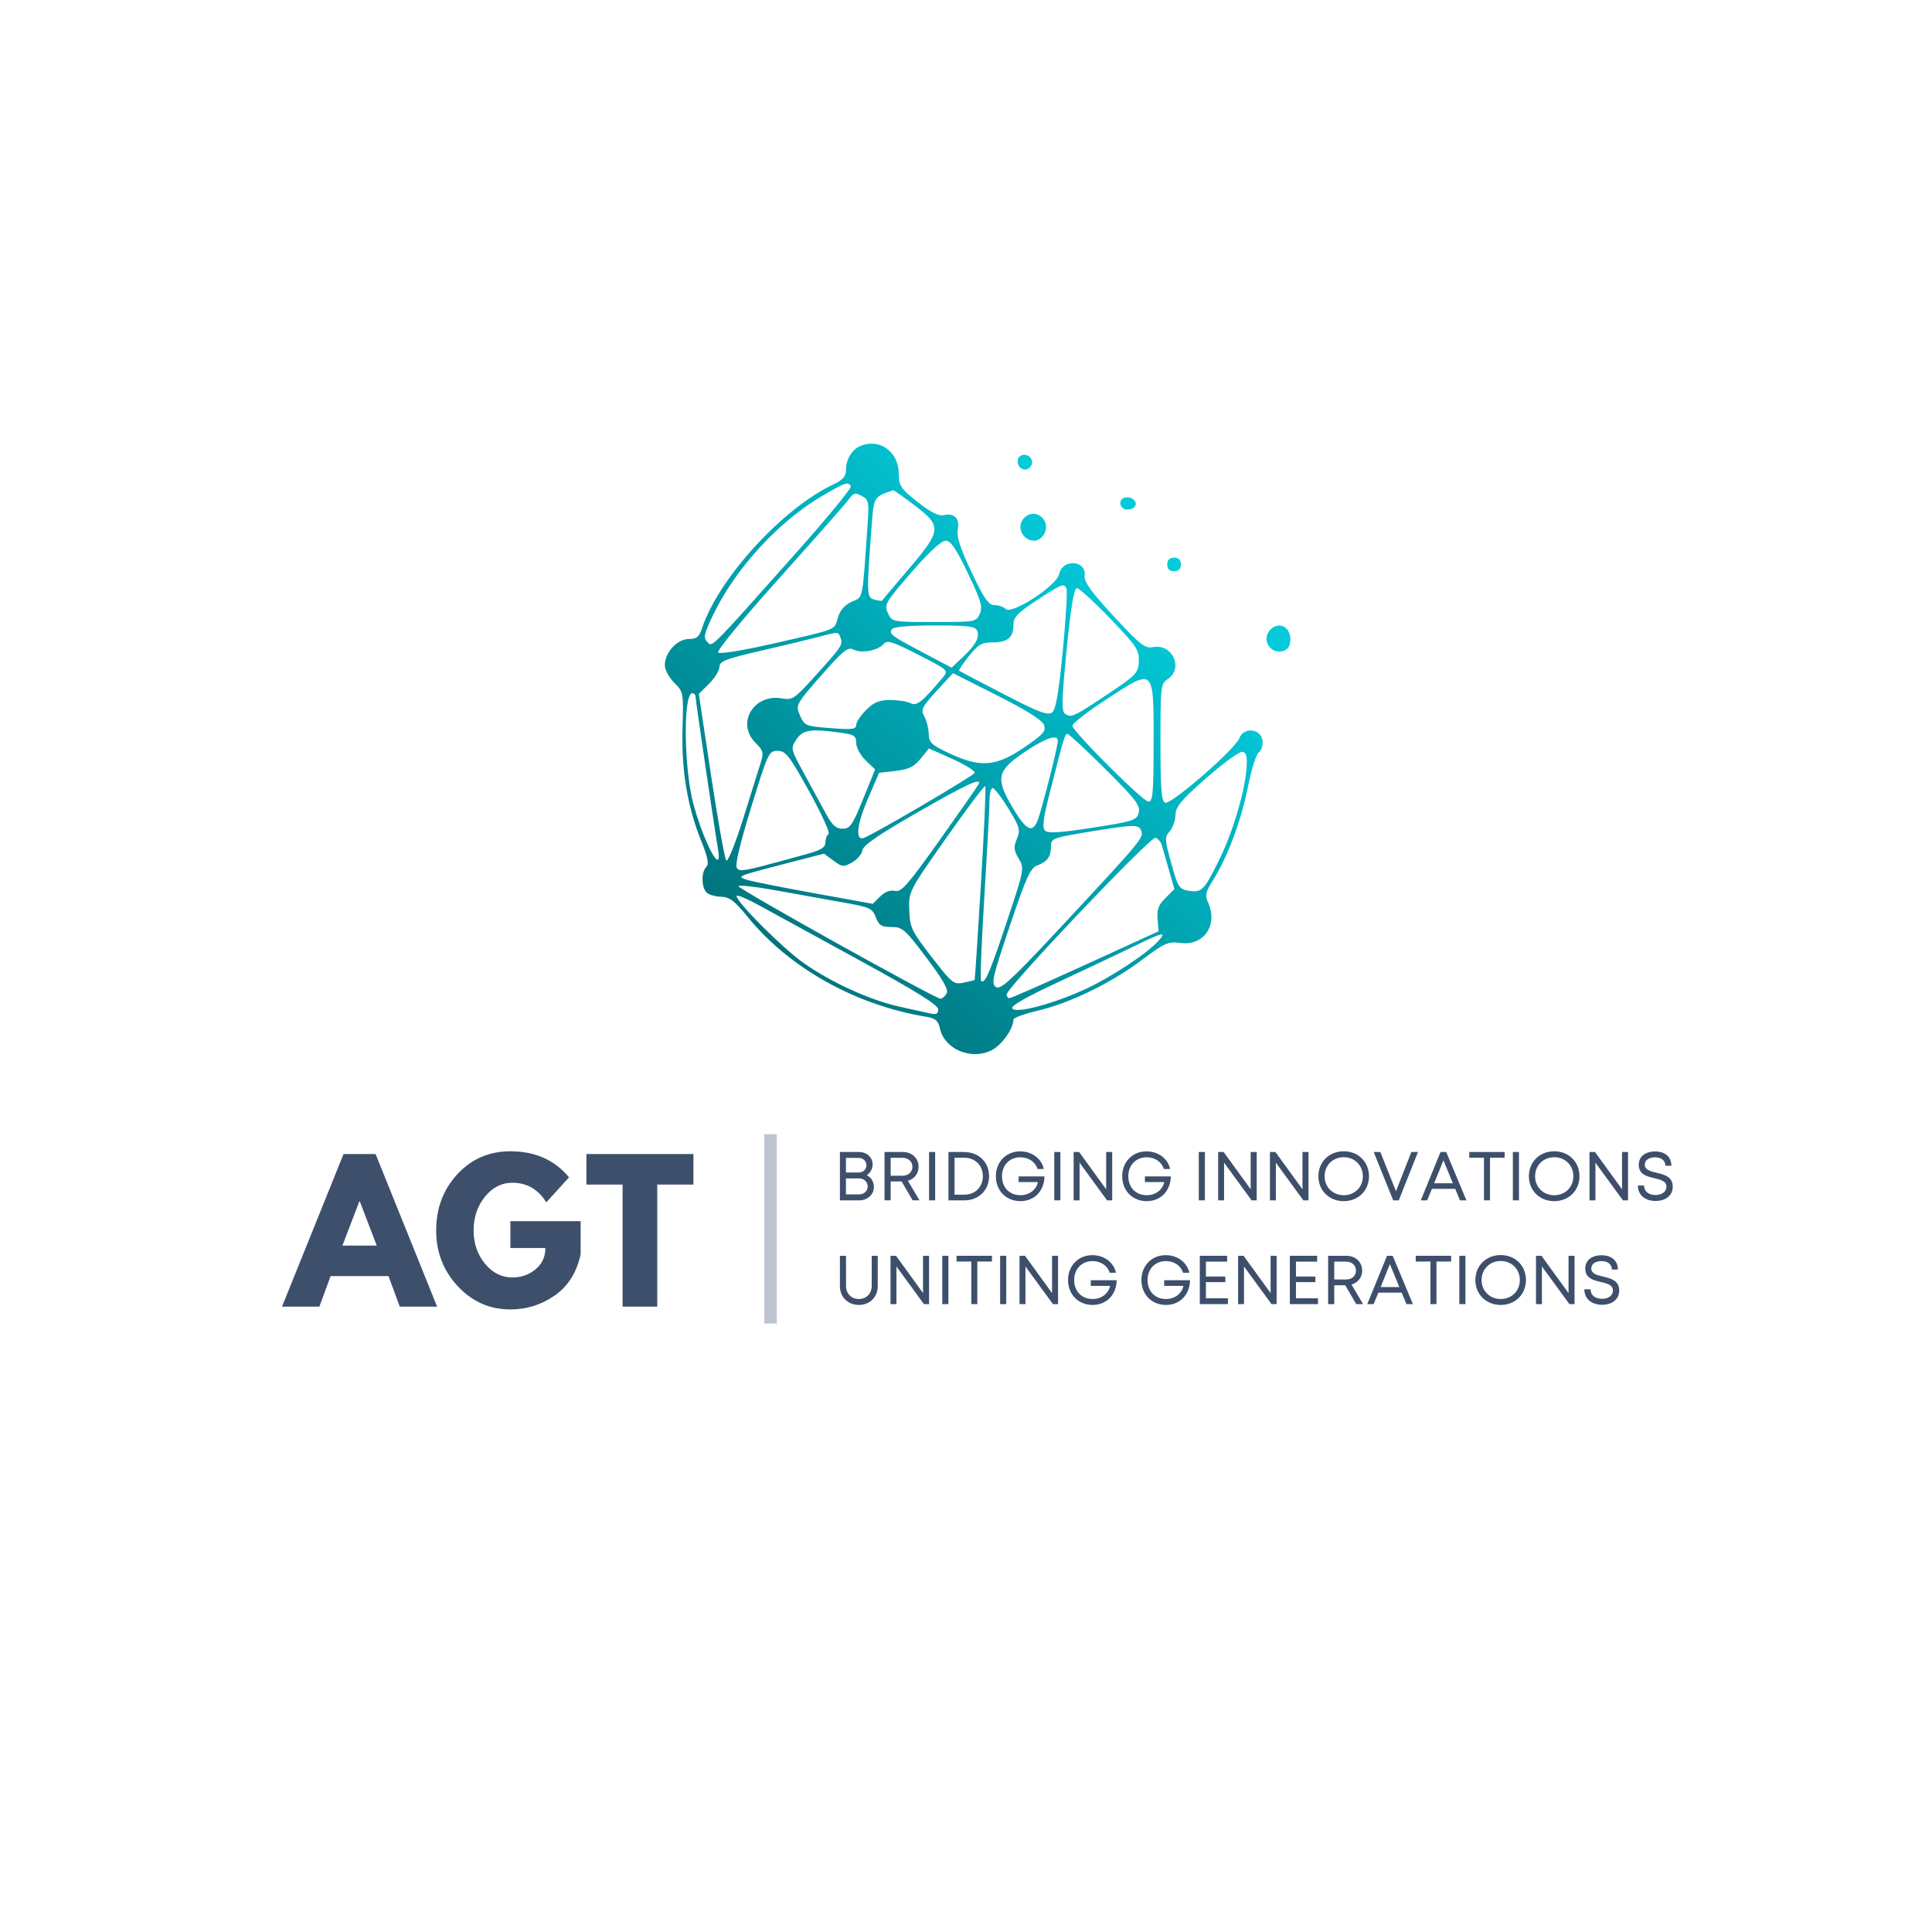 <?xml version="1.0" encoding="UTF-8"?>
<svg version="1.1" viewBox="0 0 1333.3 1333.3" xmlns="http://www.w3.org/2000/svg">
<defs>
<linearGradient id="a" x2="1" gradientTransform="matrix(189.06 210.27 -210.27 189.06 394.63 491.44)" gradientUnits="userSpaceOnUse">
<stop stop-color="#016f78" offset="0"/>
<stop stop-color="#009aa6" offset=".454"/>
<stop stop-color="#04cad9" offset="1"/>
</linearGradient>
<clipPath id="b">
<path d="m0 1e3h1e3v-1e3h-1e3z"/>
</clipPath>
</defs>
<g transform="matrix(1.333 0 0 -1.333 0 1333.3)">
<path d="m445.61 769.42c-4.588-1.88-7.638-6.967-7.638-12.743 0-3.097-1.707-4.985-6.632-7.302-26.167-12.323-59.288-48.569-67.822-74.213-1.57-4.718-2.829-5.759-6.961-5.759-5.948 0-12.378-7.018-12.378-13.523 0-2.359 2.188-6.455 4.866-9.099 4.791-4.742 4.858-5.112 4.309-23.756-0.641-21.497 2.535-40.493 9.742-58.339 3.397-8.411 4.047-11.794 2.552-13.28-2.637-2.61-2.569-10.551 0.118-13.212 1.175-1.158 4.553-2.157 7.528-2.225 4.394-0.1 6.97-2.056 13.883-10.551 21.366-26.265 55.51-45.412 91.815-51.498 5.399-0.907 6.7-1.973 7.655-6.279 2.323-10.485 15.792-16.302 26.319-11.349 5.416 2.552 11.719 11.222 11.719 16.134 0 0.881 5.77 2.963 12.834 4.634 16.713 3.962 37.962 14.345 53.877 26.331 11.636 8.755 13.353 9.503 19.78 8.647 12.151-1.611 19.58 9.418 14.213 21.103-1.638 3.55-1.192 5.413 2.754 11.617 7.301 11.458 14.602 31.075 17.996 48.376 1.709 8.662 4.216 16.587 5.583 17.603 1.374 1.023 2.216 3.785 1.877 6.144-0.887 6.228-9.68 7.11-11.954 1.192-2.207-5.758-35.36-34.585-38.427-33.417-1.934 0.739-2.433 7.127-2.433 31.226 0 28.943 0.169 30.403 3.761 32.771 8.382 5.515 2.432 18.492-7.597 16.554-4.15-0.807-6.598 1.124-20.328 15.94-11.515 12.431-15.47 17.896-15.081 20.835 1.098 8.301-11.482 9.225-13.231 0.964-1.259-5.968-24.511-21.086-27.646-17.98-1.098 1.091-3.701 1.981-5.795 1.981-3.077 0-5.349 3.266-11.898 17.107-5.939 12.558-7.823 18.434-7.097 22.111 1.124 5.708-1.884 8.654-7.519 7.344-2.417-0.553-6.785 1.696-13.274 6.825-8.855 7-9.682 8.277-9.792 14.908-0.137 8.996-6.515 15.309-14.101 15.31-1.813 0-3.694-0.361-5.577-1.132m-79.489-101.47c-2.061 2.048-1.614 4.122 2.94 13.665 11.5 24.109 33.94 48.62 56.685 61.9 12.04 7.034 13.248 7.445 14.769 5.011 0.541-0.864-12.277-16.461-28.473-34.643-35.415-39.774-41.819-47.141-44.244-47.142-0.689 0-1.056 0.594-1.677 1.209m86.527 21.867c-4.047 1.04-4.09 2.51-1.216 40.25 0.971 12.759 1.25 13.179 11.009 16.335 0.312 0.101 5.297-3.408 11.059-7.807 14.228-10.853 14.026-12.918-3.126-33.048-7.485-8.788-13.696-16.133-13.798-16.334-0.021-0.048-0.129-0.07-0.309-0.07-0.607-1e-3 -2.027 0.259-3.619 0.674m-80.833-27.433c-0.886 0.865 12.421 17.083 30.975 37.758 17.887 19.936 33.99 38.143 35.774 40.468 3.692 4.81 3.793 4.835 8.203 2.493 2.73-1.443 3.152-3.374 2.56-11.836-3.016-43.658-2.23-39.671-8.373-42.567-3.742-1.762-6.116-4.499-7.181-8.293-1.842-6.53 0.422-5.633-33.847-13.472-12.637-2.888-23.316-4.749-26.888-4.75-0.665 0-1.083 0.065-1.223 0.199m111.76 15.807c-21.714 0.017-21.714 0.017-23.877 4.625-2.045 4.366-1.42 5.457 12.1 21.037 9.048 10.424 15.537 16.426 17.759 16.426 2.678 0 5.373-3.928 11.55-16.847 6.852-14.345 7.765-17.477 6.116-21.053-1.803-3.929-2.399-4.189-21.057-4.189-0.827 0-1.69 0-2.591 1e-3m36.06-37.32c-12.31 6.363-22.677 11.801-23.04 12.079-0.355 0.277 1.901 3.701 5.02 7.605 4.798 6.011 6.674 7.092 12.241 7.092 7.832 0 10.824 2.502 10.824 9.041 0 4.021 2.01 6.145 11.946 12.675 13.08 8.579 13.892 8.915 15.471 6.38 0.592-0.956-0.228-15.361-1.825-32.015-2.146-22.304-3.617-30.831-5.584-32.36-0.465-0.362-1.05-0.564-1.861-0.564-2.962 0-8.949 2.692-23.192 10.067m31.853-10.267c-1.993 1.267-1.875 6.724 0.744 33.308 2.18 22.094 3.793 31.806 5.29 31.806 1.182 0 8.956-7.084 17.27-15.748 13.721-14.295 15.09-16.343 14.804-22.169-0.296-5.993-1.329-7.084-15.836-16.771-13.037-8.695-17.184-11.338-19.732-11.338-0.943 0-1.666 0.361-2.54 0.912m-73.337 31.63c-16.899 8.931-17.98 9.737-16.391 12.28 0.751 1.201 8.964 1.906 22.136 1.906 17.414 0 21.122-0.462 22.01-2.753 1.361-3.518-0.743-7.312-7.697-13.876l-5.534-5.222zm-102.12-107.5c-0.82 0.839-4.352 20.59-7.858 43.885l-6.378 42.365 5.347 5.305c2.941 2.913 5.349 6.825 5.349 8.697 0 2.896 3.074 4.104 20.793 8.184 11.44 2.645 24.781 5.834 29.648 7.11 11.601 3.03 10.966 3.038 12.2-0.16 1.394-3.585 0.861-4.39-12.944-19.693-10.747-11.919-11.973-12.767-17.177-11.793-14.71 2.728-24.088-12.826-13.857-22.975 3.946-3.904 4.293-5.171 2.772-10.007-0.955-3.046-5.044-16.091-9.074-28.992-3.87-12.389-7.685-21.975-8.709-21.976-0.042 0-0.08 0.016-0.112 0.05m81.483 112.13c1.765 2.116 4.537 1.251 17.895-5.591 15.673-8.024 15.783-8.125 12.691-11.827-10.502-12.548-13.519-14.958-16.654-13.296-1.74 0.923-6.455 1.679-10.485 1.679-5.746 0-8.457-1.108-12.505-5.129-2.847-2.82-5.179-6.329-5.179-7.789 0-2.233-2.087-2.502-12.826-1.672-13.924 1.084-13.916 1.084-16.729 7.673-1.766 4.138-0.878 5.666 11.457 19.642 11.499 13.037 13.831 14.908 16.721 13.381 1.251-0.665 2.945-0.968 4.773-0.968 4.086 0 8.845 1.514 10.841 3.897m34.438-56.854c-9.666 4.491-10.992 5.709-11.119 10.208-0.075 2.813-1.057 6.808-2.18 8.872-2.179 4.038-1.783 4.743 9.53 16.998l5.197 5.625 22.864-11.525c15.139-7.631 23.328-12.776 24.248-15.244 1.192-3.191-0.228-4.827-10.029-11.534-8.2-5.61-14.322-8.303-20.896-8.304-5.179 0-10.638 1.671-17.615 4.904m63.267 14.414c-0.246 1.099 7.663 7.285 17.574 13.733 25.017 16.301 24.452 16.83 24.452-22.321 0-26.181-0.389-30.63-2.681-30.63-2.776 0-38.576 35.674-39.345 39.218m-196.12-40.856c-5.043 18.334-5.508 57.769-0.684 57.769 0.93 0 1.69-0.797 1.69-1.762 0-1.804 9.784-68.253 11.558-78.494 0.721-4.151 0.557-5.948-0.179-5.949-1.991-1e-3 -8.177 13.162-12.385 28.436m68.21-4.053c-2.459 4.574-7.536 13.917-11.287 20.758-6.692 12.239-6.76 12.524-3.727 17.107 3.329 5.038 7.283 5.651 22.779 3.543 7.199-0.974 8.204-1.637 8.204-5.371 0-2.351 2.205-6.382 4.891-8.974l4.893-4.709-6.218-15.345c-5.492-13.557-6.735-15.337-10.638-15.337-3.472 9e-3 -5.399 1.813-8.897 8.328m113.82-9.394c-1.665 1.494-1.14 5.843 2.315 19.466 7.317 28.843 7.875 30.698 9.218 30.698 0.71 0 9.547-8.209 19.635-18.241 15.68-15.596 18.183-18.862 17.261-22.496-1.006-3.979-2.568-4.49-23.682-7.807-10.388-1.629-16.892-2.405-20.672-2.405-2.218 0-3.497 0.267-4.075 0.785m-16.966 12.189c-8.897 15.067-8.027 18.945 6.421 28.649 10.773 7.245 17.109 9.36 17.109 5.7 0-2.971-8.745-37.179-10.62-41.543-1.03-2.404-2.124-3.655-3.457-3.655-2.219 0-5.099 3.465-9.453 10.849m-75.002 3.954 5.956 13.85 8.592 0.999c6.769 0.78 9.498 2.115 12.911 6.32l4.326 5.331 12.133-5.448c6.666-2.996 11.863-6.237 11.549-7.202-0.473-1.453-50.466-30.823-57.199-33.611-0.452-0.187-0.854-0.278-1.206-0.278-3.313 0-2.21 8.064 2.938 20.039m-67.601-35.525c-1.159 1.385 1.241 11.659 7.308 31.411 8.728 28.364 9.192 29.363 13.729 29.363 4.174 0 6-2.343 16.358-21.036 6.404-11.566 10.917-21.481 10.029-22.026-0.896-0.545-1.631-2.51-1.631-4.349 0-2.551-2.221-3.97-9.285-5.925-23.077-6.372-30.879-8.473-34.068-8.473-1.404 0-1.914 0.407-2.44 1.035m234.06-11.685c-5.186 0.815-5.725 1.654-9.225 14.228-3.43 12.332-3.488 13.607-0.861 16.495 1.572 1.721 2.94 5.532 3.032 8.469 0.15 4.433 2.891 7.723 16.102 19.307 8.763 7.681 17.126 13.741 18.592 13.473 1.982-0.378 2.516-2.468 2.11-8.336-0.813-11.844-6.921-32.678-13.603-46.428-6.947-14.279-8.966-17.469-13.453-17.47-0.805 0-1.688 0.103-2.694 0.262m-174.47 14.673c2.637 1.452 5.027 4.273 5.314 6.246 0.381 2.602 8.297 8.049 28.313 19.533 25.888 14.832 33.382 18.307 31.92 14.807-0.329-0.78-9.352-13.749-20.057-28.826-16.671-23.47-20.017-27.281-23.295-26.5-2.475 0.588-5.179-0.428-7.663-2.888l-3.827-3.793-30.392 5.498c-16.712 3.021-32.376 6.152-34.809 6.95-5.391 1.763-5.299 1.805 20.421 8.47l19.542 5.062 4.876-3.61c2.447-1.81 3.785-2.657 5.209-2.657 1.19 0 2.439 0.592 4.448 1.708m41.147-48.895c-10.384 13.439-11.221 15.184-11.533 24.183-0.338 9.687-0.304 9.754 19.104 37.345 10.695 15.203 19.804 27.299 20.226 26.879 0.431-0.428-0.574-23.126-2.222-50.449-1.656-27.323-3.126-49.786-3.27-49.912-0.143-0.125-2.703-0.755-5.694-1.385-0.984-0.209-1.811-0.353-2.58-0.353-3.247 0-5.443 2.572-14.031 13.692m25.617-12.349c-0.498 0.496 0.279 20.18 1.724 43.742 1.445 23.563 2.637 45.799 2.644 49.417 9e-3 3.618 0.752 6.582 1.657 6.582 0.903 0 4.571-4.777 8.144-10.611 5.899-9.62 6.304-11.08 4.386-15.672-1.766-4.23-1.615-5.918 0.937-10.191 3.008-5.052 2.916-5.539-6.244-33.006-7.897-23.658-10.647-30.617-12.525-30.618-0.253 0-0.49 0.127-0.723 0.357m7.79-3.264c-2.661 1.644-1.977 4.699 7.098 31.637 8.558 25.401 10.679 30.042 14.321 31.377 5.12 1.881 6.969 4.44 7.004 9.696 0.033 4.39 0.49 4.549 23.032 8.2 20.142 3.266 22.451 3.266 23.709 9e-3 1.359-3.526 0.067-5.087-39.559-47.654-24.652-26.482-31.793-33.498-34.766-33.498-0.323 0-0.597 0.083-0.839 0.233m5.441-3.904c0 3.534 74.649 82.112 77.117 81.18 1.316-0.504 2.771-2.225 3.244-3.818 0.463-1.596 2.118-7.38 3.68-12.836l2.834-9.931-4.629-4.591c-3.612-3.576-4.516-5.994-4.092-10.904l0.551-6.312-37.862-17.318c-20.827-9.526-38.536-17.326-39.355-17.326-0.812 0-1.488 0.839-1.488 1.856m-138.84 56.166c0.397 0.646 8.906-0.311 18.91-2.124 9.995-1.814 25.405-4.583 34.243-6.145 14.964-2.653 16.197-3.198 17.988-7.882 1.597-4.214 2.915-5.028 8.086-5.028 5.712 0 7.047-1.176 18.166-15.974 8.863-11.811 11.567-16.647 10.35-18.552-0.904-1.427-2.282-2.601-3.067-2.61h-4e-3c-2.796-2e-3 -105.4 57.149-104.67 58.315m99.463-65.979c-2.189 0.487-9.412 2.082-16.053 3.55-15.268 3.367-35.486 12.592-49.782 22.707-10.849 7.673-34.591 31.419-34.591 34.601 0 0.882 5.408-1.386 12.023-5.037 6.616-3.651 30.087-16.502 52.156-28.565 28.643-15.647 40.15-22.815 40.184-25.032 0.025-1.726-0.522-2.478-2.033-2.478-0.517 0-1.146 0.088-1.904 0.254m42.372 2.535c-1.259 1.251 6.396 5.649 24.57 14.119 14.524 6.774 31.98 15.035 38.799 18.366 14.548 7.118 16.777 7.589 12.217 2.553-6.007-6.623-24.85-19.022-38.165-25.108-13.511-6.185-28.349-10.589-34.631-10.59-1.374 0-2.338 0.211-2.79 0.66m4.207 286.17c-2.931-1.797-1.225-7.094 2.282-7.094 1.386 0 2.957 1.125 3.489 2.502 1.018 2.626-1.263 5.158-3.788 5.158-0.663 0-1.342-0.174-1.983-0.566m52.046-22.933c-0.684-1.108-0.414-2.838 0.601-3.845 2.382-2.359 7.927-0.303 6.951 2.585-0.581 1.741-2.586 2.741-4.445 2.741-1.27 0-2.472-0.466-3.107-1.481m-50.043-9.066c-4.452-4.407-1.141-11.929 5.247-11.929 1.715 0 3.972 1.579 5.01 3.5 2.85 5.276-1.106 10.467-5.639 10.467-1.556 1e-3 -3.178-0.61-4.618-2.038m73.971-24.209c0-2.343 1.174-3.509 3.541-3.509 2.357 0 3.53 1.166 3.53 3.509 0 2.334-1.173 3.508-3.53 3.508-2.367 0-3.541-1.174-3.541-3.508m53.441-33.686c-5.036-4.986-0.111-13.195 6.643-11.072 2.524 0.788 3.623 2.644 3.623 6.094 0 4.315-2.682 7.027-5.76 7.027-1.496 0-3.085-0.64-4.506-2.049" fill="url(#a)"/>
<g clip-path="url(#b)">
<g transform="translate(444.79 381.86)">
<path d="m0 0h-6.839v8.28h6.885c2.466 0 4.374-1.767 4.374-4.14 0-2.372-1.908-4.14-4.42-4.14m3.768 15.119c0-2.094-1.628-3.768-3.908-3.768h-6.699v7.537h6.699c2.187 0 3.908-1.675 3.908-3.769m0.14-5.211c1.861 1.117 3.071 3.397 3.071 5.63 0 3.629-2.978 6.42-7.026 6.42h-9.909v-25.029h10.002c4.327 0 7.583 3.024 7.583 6.839 0 2.792-1.395 5.118-3.721 6.14" fill="#3d4f6b"/>
</g>
<g transform="translate(461.1 400.8)">
<path d="m0 0h6.141c3.071 0 5.117-1.954 5.117-4.652 0-2.653-2.046-4.607-5.117-4.607h-6.141zm11.398-22.006h3.536l-6.002 10.142c3.304 0.93 5.537 3.676 5.537 7.212 0 4.42-3.443 7.675-8.142 7.675h-9.491v-25.029h3.164v9.77h5.676z" fill="#3d4f6b"/>
</g>
<path d="m480.99 378.79h3.164v25.029h-3.164z" fill="#3d4f6b"/>
<g transform="translate(499.26 381.72)">
<path d="m0 0h-5.071v19.121h5.071c5.629 0 9.584-4.048 9.584-9.537 0-5.536-3.955-9.584-9.584-9.584m0.093 22.099h-8.328v-25.03h8.328c7.35 0 12.701 5.257 12.701 12.515 0 7.211-5.351 12.468-12.701 12.468z" fill="#3d4f6b"/>
</g>
<g transform="translate(527.35 391.17)">
<path d="m0 0v-2.931h10.002c-0.931-4.093-4.513-6.792-9.072-6.792-5.676 0-9.537 4.047-9.537 9.816s3.955 9.816 9.537 9.816c4.187 0 7.769-2.372 8.84-6.048h3.255c-1.116 5.398-6.187 9.118-12.188 9.118-7.304 0-12.608-5.442-12.608-12.886 0-7.443 5.304-12.886 12.701-12.886 7.211 0 12.329 5.257 12.468 12.793z" fill="#3d4f6b"/>
</g>
<path d="m545.81 378.79h3.164v25.029h-3.164z" fill="#3d4f6b"/>
<g transform="translate(572.68 403.82)">
<path d="m0 0v-19.307l-14.003 19.307h-2.839v-25.029h3.071v19.493l14.236-19.493h2.652v25.029z" fill="#3d4f6b"/>
</g>
<g transform="translate(592.75 391.17)">
<path d="m0 0v-2.931h10.002c-0.931-4.093-4.515-6.792-9.075-6.792-5.676 0-9.535 4.047-9.535 9.816s3.956 9.816 9.535 9.816c4.189 0 7.769-2.372 8.842-6.048h3.257c-1.117 5.398-6.188 9.118-12.192 9.118-7.303 0-12.606-5.442-12.606-12.886 0-7.443 5.303-12.886 12.699-12.886 7.213 0 12.329 5.257 12.469 12.793z" fill="#3d4f6b"/>
</g>
<path d="m620.63 378.79h3.165v25.029h-3.165z" fill="#3d4f6b"/>
<g transform="translate(647.5 403.82)">
<path d="m0 0v-19.307l-14.002 19.307h-2.838v-25.029h3.072v19.493l14.236-19.493h2.652v25.029z" fill="#3d4f6b"/>
</g>
<g transform="translate(674.31 403.82)">
<path d="m0 0v-19.307l-14.006 19.307h-2.838v-25.029h3.073v19.493l14.234-19.493h2.653v25.029z" fill="#3d4f6b"/>
</g>
<g transform="translate(695.67 381.44)">
<path d="m0 0c-5.672 0-9.909 4.233-9.909 9.815 0 5.63 4.237 9.864 9.909 9.864 5.676 0 9.909-4.234 9.909-9.864 0-5.628-4.233-9.815-9.909-9.815m0-3.07c7.583 0 13.074 5.536 13.074 12.885 0 7.398-5.491 12.934-13.074 12.934s-13.118-5.536-13.118-12.934c0-7.349 5.535-12.885 13.118-12.885" fill="#3d4f6b"/>
</g>
<g transform="translate(730.68 403.82)">
<path d="m0 0-7.959-20.33-8.095 20.33h-3.443l10.1-25.029h2.881l9.958 25.029z" fill="#3d4f6b"/>
</g>
<g transform="translate(747.28 399.49)">
<path d="m0 0 4.887-11.862h-9.68zm8.56-20.702h3.349l-10.465 25.029h-2.931l-10.236-25.029h3.301l2.468 5.955h12.051z" fill="#3d4f6b"/>
</g>
<g transform="translate(778.98 403.82)">
<path d="m0 0h-18.331v-2.978h7.632v-22.051h3.116v22.051h7.583z" fill="#3d4f6b"/>
</g>
<path d="m783.22 378.79h3.165v25.029h-3.165z" fill="#3d4f6b"/>
<g transform="translate(804.65 381.44)">
<path d="m0 0c-5.677 0-9.91 4.233-9.91 9.815 0 5.63 4.233 9.864 9.91 9.864 5.676 0 9.909-4.234 9.909-9.864 0-5.628-4.233-9.815-9.909-9.815m0-3.07c7.583 0 13.074 5.536 13.074 12.885 0 7.398-5.491 12.934-13.074 12.934-7.584 0-13.119-5.536-13.119-12.934 0-7.349 5.535-12.885 13.119-12.885" fill="#3d4f6b"/>
</g>
<g transform="translate(839.75 403.82)">
<path d="m0 0v-19.307l-14.006 19.307h-2.838v-25.029h3.073v19.493l14.234-19.493h2.653v25.029z" fill="#3d4f6b"/>
</g>
<g transform="translate(857.16 378.47)">
<path d="m0 0c4.979 0 8.841 2.698 8.841 7.396 0 5.211-4.418 6.235-8.373 7.212-3.214 0.745-6.096 1.489-6.096 4.187 0 2.419 2.277 3.814 5.35 3.814 3.023 0 5.305-1.582 5.305-4.373h3.117c0 4.513-3.214 7.398-8.374 7.398-5.165 0-8.515-2.606-8.515-6.932 0-5.024 4.277-6.048 8.14-6.932 3.257-0.791 6.188-1.489 6.188-4.42 0-2.652-2.467-4.28-5.583-4.28-3.487 0-5.999 1.815-5.999 4.932h-3.214c0-4.932 3.726-8.002 9.213-8.002" fill="#3d4f6b"/>
</g>
<g transform="translate(444.65 324.64)">
<path d="m0 0c5.629 0 9.77 4.048 9.77 9.724v15.723h-3.117v-15.491c0-4.141-2.792-6.888-6.653-6.888-3.908 0-6.653 2.747-6.653 6.888v15.491h-3.163v-15.723c0-5.676 4.187-9.724 9.816-9.724" fill="#3d4f6b"/>
</g>
<g transform="translate(477.87 350.09)">
<path d="m0 0v-19.307l-14.003 19.307h-2.839v-25.027h3.071v19.491l14.236-19.491h2.652v25.027z" fill="#3d4f6b"/>
</g>
<path d="m487.84 325.06h3.164v25.027h-3.164z" fill="#3d4f6b"/>
<g transform="translate(513.55 350.09)">
<path d="m0 0h-18.331v-2.977h7.63v-22.05h3.117v22.05h7.584z" fill="#3d4f6b"/>
</g>
<path d="m517.79 325.06h3.163v25.027h-3.163z" fill="#3d4f6b"/>
<g transform="translate(544.66 350.09)">
<path d="m0 0v-19.307l-14.003 19.307h-2.838v-25.027h3.07v19.491l14.237-19.491h2.651v25.027z" fill="#3d4f6b"/>
</g>
<g transform="translate(564.72 337.43)">
<path d="m0 0v-2.932h10.003c-0.931-4.093-4.513-6.794-9.072-6.794-5.676 0-9.537 4.05-9.537 9.819 0 5.768 3.954 9.816 9.537 9.816 4.187 0 7.769-2.373 8.839-6.048h3.256c-1.116 5.397-6.187 9.118-12.188 9.118-7.304 0-12.609-5.443-12.609-12.886 0-7.445 5.305-12.887 12.702-12.887 7.211 0 12.328 5.257 12.468 12.794z" fill="#3d4f6b"/>
</g>
<g transform="translate(602.7 337.43)">
<path d="m0 0v-2.932h10.002c-0.927-4.093-4.511-6.794-9.07-6.794-5.677 0-9.535 4.05-9.535 9.819 0 5.768 3.951 9.816 9.535 9.816 4.188 0 7.768-2.373 8.84-6.048h3.258c-1.116 5.397-6.188 9.118-12.191 9.118-7.306 0-12.607-5.443-12.607-12.886 0-7.445 5.301-12.887 12.7-12.887 7.212 0 12.328 5.257 12.469 12.794z" fill="#3d4f6b"/>
</g>
<g transform="translate(624.32 328.08)">
<path d="m0 0v8.373h10.046v2.885h-10.046v7.722h10.978v3.024h-14.143v-25.027h14.561v3.023z" fill="#3d4f6b"/>
</g>
<g transform="translate(657.81 350.09)">
<path d="m0 0v-19.307l-14.001 19.307h-2.838v-25.027h3.068v19.491l14.239-19.491h2.648v25.027z" fill="#3d4f6b"/>
</g>
<g transform="translate(670.94 328.08)">
<path d="m0 0v8.373h10.046v2.885h-10.046v7.722h10.978v3.024h-14.143v-25.027h14.562v3.023z" fill="#3d4f6b"/>
</g>
<g transform="translate(690.75 347.06)">
<path d="m0 0h6.145c3.067 0 5.115-1.954 5.115-4.652 0-2.652-2.048-4.606-5.115-4.606h-6.145zm11.401-22.004h3.537l-6.004 10.141c3.301 0.93 5.535 3.675 5.535 7.211 0 4.42-3.443 7.675-8.139 7.675h-9.49v-25.027h3.16v9.769h5.677z" fill="#3d4f6b"/>
</g>
<g transform="translate(719.57 345.76)">
<path d="m0 0 4.886-11.863h-9.675zm8.563-20.701h3.35l-10.47 25.027h-2.93l-10.237-25.027h3.306l2.463 5.953h12.051z" fill="#3d4f6b"/>
</g>
<g transform="translate(751.27 350.09)">
<path d="m0 0h-18.327v-2.977h7.627v-22.05h3.116v22.05h7.584z" fill="#3d4f6b"/>
</g>
<path d="m755.51 325.06h3.165v25.027h-3.165z" fill="#3d4f6b"/>
<g transform="translate(776.94 327.71)">
<path d="m0 0c-5.672 0-9.905 4.231-9.905 9.814 0 5.629 4.233 9.864 9.905 9.864 5.677 0 9.909-4.235 9.909-9.864 0-5.628-4.232-9.814-9.909-9.814m0-3.072c7.583 0 13.074 5.536 13.074 12.886 0 7.397-5.491 12.934-13.074 12.934s-13.118-5.537-13.118-12.934c0-7.35 5.535-12.886 13.118-12.886" fill="#3d4f6b"/>
</g>
<g transform="translate(812.05 350.09)">
<path d="m0 0v-19.307l-14.006 19.307h-2.838v-25.027h3.072v19.491l14.235-19.491h2.653v25.027z" fill="#3d4f6b"/>
</g>
<g transform="translate(829.46 324.73)">
<path d="m0 0c4.979 0 8.837 2.697 8.837 7.397 0 5.211-4.418 6.235-8.373 7.211-3.209 0.745-6.092 1.49-6.092 4.188 0 2.419 2.278 3.814 5.351 3.814 3.023 0 5.3-1.582 5.3-4.373h3.117c0 4.513-3.209 7.397-8.373 7.397-5.165 0-8.515-2.605-8.515-6.932 0-5.024 4.281-6.048 8.144-6.931 3.257-0.792 6.188-1.489 6.188-4.42 0-2.652-2.468-4.279-5.584-4.279-3.491 0-6.003 1.814-6.003 4.93h-3.209c0-4.93 3.722-8.002 9.212-8.002" fill="#3d4f6b"/>
</g>
<g transform="translate(195.06 355.37)">
<path d="m0 0-8.821 22.952h-0.174l-8.777-22.952zm-0.608 47.385 31.851-79.004h-19.337l-5.823 15.809h-29.982l-5.822-15.809h-19.337l31.851 79.004z" fill="#3d4f6b"/>
</g>
<g transform="translate(300.6 368)">
<path d="m0 0v-17.159c-2.031-9.385-6.496-16.485-13.383-21.297-6.866-4.822-14.535-7.228-22.986-7.228-10.668 0-19.728 3.982-27.201 11.976-7.474 7.98-11.211 17.616-11.211 28.918 0 11.497 3.65 21.187 10.95 29.092 7.322 7.927 16.479 11.889 27.462 11.889 12.797 0 22.921-4.506 30.373-13.501l-11.775-12.934c-4.205 6.762-10.06 10.147-17.556 10.147-5.561 0-10.298-2.417-14.208-7.229-3.911-4.823-5.866-10.649-5.866-17.464 0-6.707 1.955-12.445 5.866-17.203 3.91-4.769 8.647-7.143 14.208-7.143 4.574 0 8.561 1.394 11.95 4.181 3.411 2.788 5.127 6.468 5.127 11.062h-18.119v13.893z" fill="#3d4f6b"/>
</g>
<g transform="translate(303.6 386.95)">
<path d="m0 0v15.81h55.402v-15.81h-18.729v-63.194h-17.945v63.194z" fill="#3d4f6b"/>
</g>
<path d="m395.64 413.02h6.533v-97.991h-6.533z" fill="#bdc4d0"/>
</g>
</g>
</svg>
